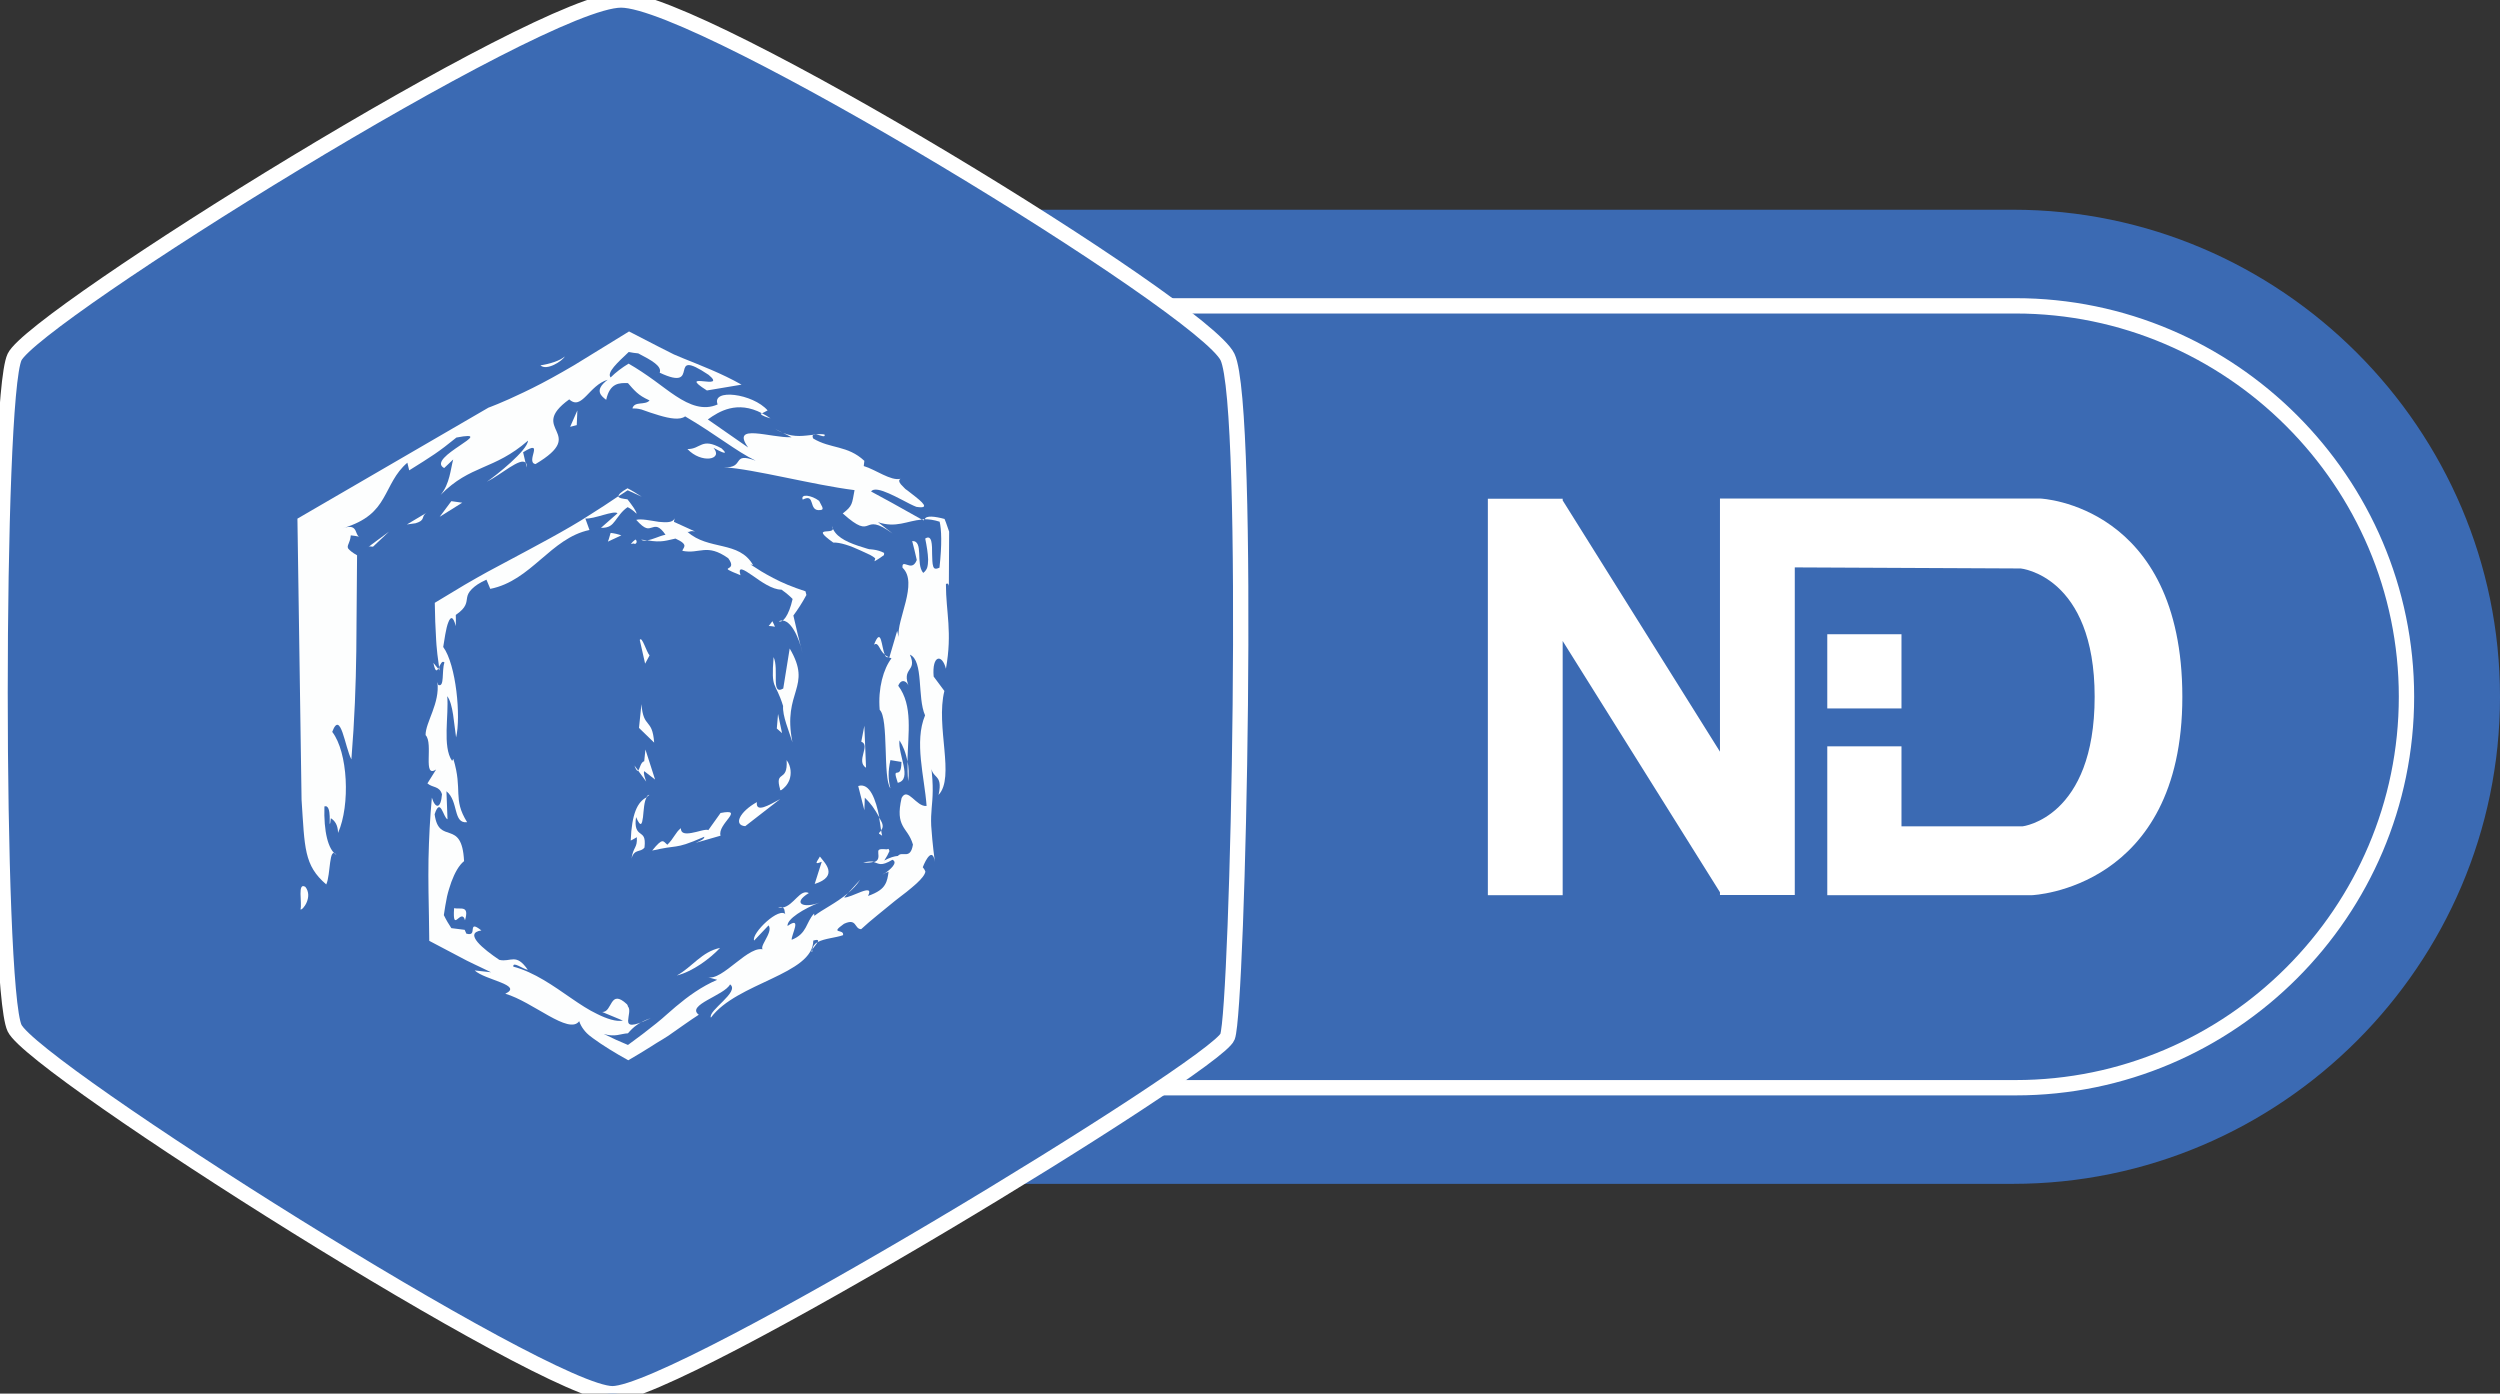 <?xml version="1.0" encoding="utf-8"?>
<!-- Generator: Adobe Illustrator 23.0.2, SVG Export Plug-In . SVG Version: 6.00 Build 0)  -->
<svg version="1.1" id="Calque_1" xmlns="http://www.w3.org/2000/svg" xmlns:xlink="http://www.w3.org/1999/xlink" x="0px" y="0px"
	 viewBox="0 0 163.07 90.9" style="enable-background:new 0 0 163.07 90.9;" xml:space="preserve">
<rect x="0" y="0" width="163.07" height="90.9" fill="#333333" stroke="none"/>
<style type="text/css">
	.st0{fill:#3B6AB3;}
	.st1{fill:none;stroke:#FFFFFF;stroke-miterlimit:10;}
	.st2{fill:#3B6AB3;stroke:#FFFFFF;stroke-miterlimit:10;}
	.st3{fill:#FDFEFE;}
	.st4{fill:#FFFFFF;}
</style>
<path class="st0" d="M131.3,77.22H37.34c-17.47,0-31.77-14.3-31.77-31.77v0c0-17.47,14.3-31.77,31.77-31.77h93.96
	c17.47,0,31.77,14.3,31.77,31.77v0C163.07,62.93,148.77,77.22,131.3,77.22z"/>
<path class="st1" d="M131.48,70.95H36.6c-14.02,0-25.5-11.47-25.5-25.5v0c0-14.02,11.47-25.5,25.5-25.5h94.87
	c14.02,0,25.5,11.47,25.5,25.5v0C156.97,59.48,145.5,70.95,131.48,70.95z"/>
<path class="st2" d="M0.95,23.29c-1.26,2.64-1.26,41.13,0,43.77c1.26,2.64,34.72,23.85,39,23.85s39.44-21.44,40.12-23.29
	s1.54-41.09,0-44.33S45.77,0,40.51,0S2.21,20.65,0.95,23.29z"/>
<g>
	<g>
		<g>
			<g>
				<g>
					<path class="st3" d="M52.99,61.92c0.1-0.15,0.28-0.34,0.34-0.47C53.14,61.56,53.02,61.71,52.99,61.92z"/>
					<path class="st3" d="M28.67,43.73l-0.02-0.22c-0.02,0.04-0.04,0.08-0.06,0.11L28.67,43.73z"/>
					<path class="st3" d="M28.58,43.62l-0.31-0.38C28.39,43.82,28.48,43.79,28.58,43.62z"/>
					<path class="st3" d="M55.32,58.25c0.3-0.25,0.58-0.54,0.79-0.87L55.32,58.25z"/>
					<path class="st3" d="M51.06,59.18c-0.07-0.03-0.16-0.03-0.31,0C50.86,59.21,50.97,59.2,51.06,59.18z"/>
					<path class="st3" d="M53.02,28.34c0.07-0.01,0.13-0.01,0.2-0.02C53.13,28.31,53.07,28.31,53.02,28.34z"/>
					<path class="st3" d="M50.26,27.29c-0.2-0.14-0.39-0.25-0.57-0.34l-0.07,0.04C49.67,27.12,50.06,27.23,50.26,27.29z"/>
					<path class="st3" d="M51.05,28.23l-0.53-0.27C50.71,28.07,50.88,28.16,51.05,28.23z"/>
					<path class="st3" d="M34.29,30.18l0.07,0.31C34.37,30.34,34.35,30.24,34.29,30.18z"/>
					<path class="st3" d="M53.78,28.34c-0.18-0.03-0.37-0.03-0.56-0.01C53.49,28.38,53.87,28.58,53.78,28.34z"/>
					<path class="st3" d="M52.98,62.09c-0.01-0.07,0.01-0.12,0.01-0.17C52.93,62.02,52.9,62.09,52.98,62.09z"/>
					<path class="st3" d="M57.74,56.94l-0.05,0.02C57.49,57.1,57.57,57.05,57.74,56.94z"/>
					<path class="st3" d="M40.35,32.37l0.59-0.39l0.92,0.42c-0.41-0.26-0.72-0.45-0.93-0.55C40.47,32.11,40.33,32.27,40.35,32.37z"
						/>
					<path class="st3" d="M61.28,37.03c-0.23,0.1-0.35,0.1-0.41-0.09c-0.06-0.18-0.06-0.48-0.07-0.79c0-0.62,0-1.31-0.45-1.02
						c0.1,0.49,0.18,0.96,0.19,1.37c0,0.2-0.02,0.4-0.07,0.55c-0.05,0.12-0.13,0.23-0.25,0.32c-0.51-0.6,0.05-2.1-0.72-2.08
						c0.1,0.38,0.2,0.79,0.3,1.24c-0.19,0.47-0.44,0.37-0.63,0.31c-0.19-0.06-0.33-0.12-0.3,0.19c1.05,0.99-0.41,3.42-0.25,4.52
						l-0.1-0.4l-0.5,1.7c-0.02,0.02-0.04,0-0.06,0.01c0.06,0.03,0.12,0.06,0.19,0.08c-0.52,0.68-0.89,1.95-0.77,3.36
						c0.6,0.54,0.2,4.47,0.7,5.12c-0.15-0.59-0.16-1.1,0-1.84l0.72,0.12c-0.01,1.33-0.67,0.08-0.24,1.36c0.98-0.22,0-1.84,0.11-2.77
						c0.22,0.34,0.42,0.81,0.52,1.39c0.04-1.87,0.37-3.66-0.6-4.95c0.21-0.53,0.62-0.28,0.72,0.12c-0.57-1.36,0.56-0.99,0.04-2.15
						c0.91,0.4,0.47,2.8,0.99,3.96c-0.72,1.73-0.04,3.99,0.1,5.91c-0.67,0.08-1.24-1.28-1.63-0.52c-0.22,0.95-0.13,1.42,0.06,1.79
						c0.19,0.38,0.49,0.61,0.68,1.25c-0.17,1.03-0.7,0.39-0.98,0.74c-0.24,0.02-0.52,0.1-0.89,0.3c0.15-0.23,0.26-0.43,0.34-0.62
						l-0.06-0.14c-0.05,0.01-0.09,0.02-0.13,0.03c-0.59-0.06-0.55,0.05-0.54,0.27c0.02,0.2,0.05,0.48-0.29,0.56
						c0.33,0.1,0.46,0.3,1.21-0.15c0.4,0.18-0.16,0.65-0.48,0.88l0.23-0.1c-0.04,0.29-0.08,0.59-0.24,0.85
						c-0.15,0.26-0.45,0.5-1.1,0.73c0.46-0.91-1.14,0.16-1.56,0.1l0.25-0.28c-0.77,0.65-1.7,1.08-2.19,1.48l-0.02-0.15
						c-0.54,0.57-0.44,1.31-1.46,1.71c-0.04-0.3,0.71-1.6-0.27-0.9c-0.06-0.45,1.07-1.14,2.09-1.53c-1.02,0.4-1.83,0.07-0.7-0.62
						c-0.58-0.29-0.97,0.81-1.71,0.95c0.19,0.08,0.08,0.35,0.21,0.47c-0.39-0.61-2.28,1.23-2.07,1.68l0.94-0.99
						c0.37,0.46-0.86,1.59-0.24,1.61c-0.98-0.49-2.78,2.09-3.75,1.76l0.64,0.18c-1.04,0.45-1.89,1.07-2.7,1.75l-0.6,0.52
						c-0.21,0.18-0.36,0.33-0.67,0.57c-0.56,0.45-1.17,0.92-1.85,1.41c-0.49-0.2-1.02-0.44-1.58-0.72c0.74,0.23,1.11-0.02,1.58-0.04
						c0.34-0.4,0.71-0.72,1.49-0.99c-1.28,0.62-1.48,0.47-1.48,0.17c0.01-0.31,0.17-0.74-0.01-0.93c0-0.04-0.03-0.09-0.06-0.14
						c-1.14-1.07-0.94,0.53-1.62,0.5l1.35,0.56c-0.43,0.09-1.06-0.12-1.68-0.43c-0.55-0.26-1.11-0.63-1.69-1.03
						c-1.16-0.8-2.41-1.7-3.78-2.06c-0.03-0.36,0.57,0.13,0.95,0.21c-0.78-1.13-1.1-0.48-1.86-0.65c-1.04-0.7-2.35-1.75-1.17-1.92
						c-0.47-0.37-0.53-0.28-0.56-0.11c-0.03,0.17,0.02,0.44-0.42,0.32l-0.11-0.25c-0.27-0.03-0.57-0.07-0.87-0.11
						c-0.16-0.24-0.33-0.52-0.49-0.85c0.06-0.41,0.13-0.83,0.21-1.22c0.08-0.35,0.18-0.64,0.28-0.94c0.22-0.59,0.49-1.09,0.83-1.36
						c-0.14-2.84-1.65-0.99-1.92-3.06c0.38-1.16,0.56,0.22,0.84,0.33l-0.07-1.83c0.81,0.65,0.41,2.13,1.35,2.02
						c-0.96-1.53-0.27-2.07-0.9-4.13l-0.08,0.13c-0.65-0.91-0.2-3.02-0.32-4.22c0.39,0.49,0.44,1.81,0.58,2.69
						c0.32-1.34,0.01-4.74-0.84-5.9c0.07-0.42,0.18-1.24,0.33-1.6c0.15-0.4,0.32-0.42,0.49,0.24c0.01-0.28,0.01-0.52,0-0.73
						c0.73-0.5,0.68-0.81,0.74-1.14c0.03-0.16,0.09-0.33,0.31-0.55c0.23-0.22,0.45-0.38,0.95-0.61l0.25,0.6
						c2.68-0.53,3.94-3.31,6.47-3.84l-0.27-0.75c0.54,0.06,1.89-0.56,2.1-0.34l-1.08,0.95c0.52,0.01,0.71-0.17,0.92-0.45
						c0.21-0.27,0.43-0.64,0.82-0.9c0.17,0.08,0.37,0.22,0.58,0.43c0.01-0.14-0.27-0.53-0.59-0.94c-0.28-0.04-0.58-0.07-0.6-0.2
						l-0.93,0.62l-0.86,0.55c-0.43,0.28-0.87,0.55-1.32,0.81c-0.89,0.52-1.8,1.01-2.71,1.5L31.8,37.3l-0.68,0.38l-0.8,0.46
						l-1.96,1.18c0.01,0.82,0.04,1.64,0.09,2.44l0.02,0.3l0.02,0.21l0.04,0.41l0.11,0.83c0.1-0.2,0.2-0.44,0.35-0.3
						c-0.19,0.58,0.02,1.64-0.4,1.47l-0.06-0.19c0.18,1.38-0.78,2.63-0.77,3.46c0.53,0.54-0.22,2.86,0.69,2.24l-0.57,0.91
						c0.34,0.3,0.78,0.15,0.95,0.71c-0.07,0.95-0.43,0.97-0.66,0.22c-0.12,1.28-0.19,2.64-0.22,4.03c-0.01,0.7-0.01,1.4,0,2.1
						c0.02,1.07,0.04,2.15,0.05,3.21c0.82,0.43,1.63,0.86,2.43,1.28l0.47,0.23l0.38,0.18c0.25,0.12,0.5,0.24,0.75,0.36l-1.07-0.12
						c0.67,0.63,3.2,0.95,2,1.52c1.79,0.52,4.15,2.71,4.82,1.79c0.06,0.18,0.15,0.36,0.28,0.53c0.13,0.17,0.23,0.3,0.6,0.57
						c0.64,0.47,1.45,0.97,2.32,1.45c0.48-0.28,0.99-0.58,1.49-0.9c0.25-0.16,0.5-0.32,0.76-0.47l0.38-0.24l0.24-0.17
						c0.59-0.41,1.17-0.83,1.73-1.19c-0.85-0.63,1.67-1.26,2.04-1.98c0.67,0.48-1.46,1.71-1.25,2.17c1.69-2.29,6.67-2.81,6.68-5.03
						c0.31-0.09,0.35-0.02,0.29,0.1c0.44-0.24,1.18-0.28,1.65-0.45c0.09-0.44-0.92-0.04,0.06-0.74c0.86-0.4,0.66,0.33,1.12,0.35
						c0.63-0.59,1.48-1.24,2.21-1.85c0.07-0.06,0.23-0.18,0.36-0.28c0.13-0.1,0.26-0.2,0.39-0.3c0.24-0.19,0.46-0.38,0.64-0.54
						c0.36-0.33,0.57-0.6,0.59-0.79c-0.05-0.13-0.11-0.21-0.17-0.28c0.21-0.55,0.65-1.3,0.79-0.35c-0.15-1.12-0.22-2.02-0.24-2.36
						c-0.02-0.44,0-0.79,0.03-1.14c0.06-0.7,0.14-1.4-0.05-2.85c0.02,1.02,0.82,0.51,0.5,1.98c1.09-1.15-0.2-4.47,0.38-6.78
						l-0.7-0.94c-0.12-1.41,0.55-1.5,0.8-0.51c0.43-2.4,0-3.68,0-5.51c0.09-0.11,0.22-0.03,0.19,0.28l0.02-3.71
						c-0.07-0.17-0.17-0.53-0.3-0.83c-0.64-0.17-1.21-0.24-1.29,0.02c0.28,0,0.59,0.04,0.97,0.16
						C61.41,34.52,61.45,35.51,61.28,37.03z"/>
					<path class="st3" d="M60.29,33.87l-0.16,0l0.14,0.08C60.26,33.91,60.28,33.89,60.29,33.87z"/>
					<path class="st3" d="M56.3,56.27c0.31,0.02,0.54-0.01,0.71-0.06C56.85,56.18,56.64,56.18,56.3,56.27z"/>
					<path class="st3" d="M37.13,26.05c0.83,0.76,1.28-0.92,2.51-1.28c-0.96,0.72-0.36,1.1-0.1,1.31c0.24-1.11,0.86-1.11,1.42-1.09
						c0.18,0.21,0.36,0.42,0.57,0.61c0.23,0.2,0.41,0.32,0.84,0.52c-0.3,0.34-0.98,0.02-1.12,0.52c0.16,0,0.32,0,0.59,0.07
						c0.38,0.14,0.77,0.27,1.14,0.38c0.73,0.22,1.38,0.32,1.71,0.07c2.03,1.19,3.32,2.27,4.6,2.89c-1.62-0.6-0.66,0.5-2.07,0.43
						c1.94,0.11,5.8,1.15,8.52,1.49c-0.17,0.88-0.11,1.02-0.77,1.52c2.13,1.91,1.14-0.23,3.25,1.31l-0.95-0.74
						c1.18,0.4,1.9-0.09,2.86-0.17l-1.93-1.08l-1.38-0.75c0.16-0.24,0.65-0.1,1.17,0.13c0.28,0.13,0.48,0.22,0.82,0.4
						c0.38,0.2,0.72,0.38,0.96,0.47c0.93,0.15,0.43-0.29-0.3-0.85l-0.27-0.21l-0.14-0.1l-0.07-0.07c-0.09-0.09-0.17-0.17-0.23-0.24
						c-0.12-0.15-0.16-0.28-0.02-0.36c-0.63,0.16-1.62-0.6-2.4-0.83l0.04-0.34c-1.1-1.03-2.2-0.77-3.34-1.46
						c-0.06-0.14-0.04-0.2,0.01-0.24c-0.58,0.06-1.2,0.19-1.97-0.12l0.55,0.28c-1.35,0.06-4-0.96-2.83,0.67l-2.63-1.83
						c0.72-0.52,1.91-1.26,3.54-0.4l0.36-0.19c-0.96-1.1-3.68-1.45-3.26-0.39c-0.92,0.41-1.82,0.05-2.73-0.55
						c-0.46-0.3-0.89-0.64-1.4-1.01c-0.54-0.39-1.13-0.79-1.68-1.1c-0.43,0.26-0.84,0.57-1.17,0.9c-0.27-0.32,0.44-0.96,1.18-1.66
						c0.22,0.04,0.44,0.08,0.62,0.09c0.89,0.46,1.56,0.84,1.4,1.26c2.82,1.33,0.35-1.76,3.19,0.14c1.3,1.08-2.19-0.3-0.11,1.02
						l2.26-0.38c-1.33-0.75-2.64-1.24-3.79-1.71c-0.21-0.09-0.42-0.18-0.62-0.26c-0.34-0.17-0.68-0.34-1.01-0.51
						c-0.66-0.34-1.3-0.67-1.92-0.99c-0.99,0.61-1.93,1.18-2.83,1.74c-0.52,0.33-1.03,0.63-1.51,0.9c-0.96,0.55-1.81,0.99-2.53,1.33
						c-1.43,0.69-2.3,1-2.3,1l-12.46,7.24l0.27,18.34c0.21,3.14,0.15,4.27,1.61,5.52c0.3-0.65,0.16-2.57,0.67-1.92
						c-0.55-0.34-0.84-1.53-0.79-3.17c0.53-0.17,0.26,1.5,0.38,1.08l0.04-0.31c0.27,0.17,0.46,0.45,0.47,0.96
						c0.81-1.83,0.64-5.28-0.38-6.59c0.55-1.49,0.83,1.02,1.25,1.79c0.21-2.63,0.29-4.83,0.32-7.05c0.02-1.95,0.03-3.91,0.05-6.26
						c-0.3-0.17-0.46-0.3-0.58-0.44c-0.11-0.22,0.12-0.32,0.17-0.86c0.2,0.02,0.39,0.05,0.56,0.09c-0.13-0.03-0.17-0.24-0.26-0.42
						c-0.1-0.18-0.27-0.33-0.85-0.12c0.86-0.27,1.36-0.54,1.77-0.87c0.41-0.33,0.68-0.7,0.91-1.1c0.46-0.78,0.75-1.63,1.56-2.32
						l0.12,0.5c1.47-0.92,1.9-1.18,3.08-2.14c2.86-0.55-2.05,1.32-0.8,1.99l0.59-0.56c-0.17,0.62-0.22,1.59-0.82,2.31
						c1.94-1.98,3.48-1.6,5.7-3.54c-0.03,0.64-2.09,2.28-2.68,2.68c0.88-0.43,2.21-1.63,2.52-1.23l-0.16-0.69
						c1.46-0.92,0.11,0.66,0.81,0.77C38.45,28.18,34.34,28.07,37.13,26.05z"/>
					<path class="st3" d="M59.24,50.96c0.06-0.49,0.03-0.92-0.04-1.3C59.19,50.09,59.2,50.53,59.24,50.96z"/>
					<path class="st3" d="M57.96,42.86c-0.1-0.04-0.18-0.09-0.25-0.15C57.77,42.85,57.85,42.9,57.96,42.86z"/>
					<path class="st3" d="M57.01,42.05c0.31-0.2,0.31,0.32,0.7,0.65C57.49,42.18,57.49,40.83,57.01,42.05z"/>
					<path class="st3" d="M42.37,42.75c-0.21-0.23-0.49-1.28-0.64-1.01l0.35,1.55L42.37,42.75z"/>
					<path class="st3" d="M41.84,45.93l-0.16,1.55l0.99,0.96C42.55,46.8,41.97,47.57,41.84,45.93z"/>
					<path class="st3" d="M41.63,50.26l-0.25-0.33C41.5,50.25,41.57,50.31,41.63,50.26z"/>
					<path class="st3" d="M42.02,50.3l0.71,0.55l-0.63-1.96l-0.08,0.77c-0.23,0.03-0.29,0.52-0.4,0.6l0.53,0.72
						C42.09,50.8,41.95,50.44,42.02,50.3z"/>
					<path class="st3" d="M42.17,52c0.07-0.05,0.12-0.11,0.19-0.15C42.28,51.84,42.22,51.9,42.17,52z"/>
					<path class="st3" d="M41.19,56c0.2-0.67,0.59-0.37,0.85-0.72c0.08-0.73-0.11-0.78-0.29-0.93c-0.19-0.13-0.37-0.37-0.26-1.05
						c0.32,0.74,0.39,0.43,0.45,0.01c0.05-0.44,0.07-1.07,0.25-1.31c-0.61,0.3-0.98,1.07-1.05,2.83c0.13-0.07,0.27-0.14,0.4-0.22
						C41.58,55.33,41.32,55.2,41.19,56z"/>
					<path class="st3" d="M47,53.03l-0.8,1.12c-0.14-0.1-0.74,0.13-1.09,0.18c-0.4,0.07-0.7,0.05-0.7-0.31
						c-0.36,0.29-0.45,0.66-0.88,1.08c-0.28-0.22-0.27-0.51-0.99,0.38c0.81-0.18,1.22-0.23,1.56-0.27c0.37-0.06,0.69-0.13,1.84-0.63
						c0.02,0.15-0.28,0.28-0.57,0.4L47,54.51C46.77,53.75,48.64,52.71,47,53.03z"/>
					<path class="st3" d="M49.37,52.32c-1.16,0.65-1.53,1.51-0.76,1.57l2.28-1.77C50.16,52.52,49.28,53.05,49.37,52.32z"/>
					<path class="st3" d="M50.86,51.54c0.03,0,0.06,0,0.1,0c0.17-0.12,0.41-0.33,0.54-0.69c0.12-0.35,0.12-0.85-0.19-1.27
						c0.1,1.52-0.81,0.59-0.42,1.92C50.88,51.51,50.87,51.52,50.86,51.54z"/>
					<path class="st3" d="M51.51,42.3l-0.42,2.61c-0.83,0.49-0.26-1.25-0.63-2.05c-0.17,2.22,0.1,1.51,0.62,3.19
						c-0.05,0.64,0.38,1.62,0.61,2.37C51.01,45.04,53.03,44.87,51.51,42.3z"/>
					<polygon class="st3" points="50.67,47.52 51.01,47.82 50.75,46.57 					"/>
					<path class="st3" d="M49.12,36.86c-0.91-1.61-2.91-0.94-4.28-2.17c0.19,0.04,0.12-0.1,0.5-0.02l-1.38-0.63L44,33.81
						c-0.1,0.28-0.52,0.28-1.02,0.23c-0.54-0.08-1.16-0.22-1.48-0.13c0.61,0.68,0.78,0.57,1.03,0.5c0.24-0.07,0.45-0.15,0.88,0.47
						c-0.42,0.08-0.82,0.32-1.2,0.36c0.96,0.18,1.33-0.01,1.85-0.11c0.92,0.42,0.49,0.57,0.45,0.8c1.15,0.23,1.57-0.52,2.99,0.48
						c0.73,0.98-0.96,0.4,0.8,1.11c-0.19-0.63,0.21-0.37,0.78,0.02c0.55,0.39,1.3,0.93,1.89,0.92c0.3,0.21,0.55,0.42,0.73,0.61
						c-0.25,1.11-0.65,1.58-0.9,1.45c0.72-0.32,1.34,1.08,1.55,2.11l-0.3-1.19l-0.3-1.29c0.28-0.38,0.57-0.82,0.85-1.34
						c-0.02-0.08-0.04-0.17-0.06-0.24c-0.88-0.29-1.51-0.55-2.11-0.87c-0.33-0.17-0.53-0.29-0.77-0.43
						c-0.23-0.15-0.47-0.3-0.72-0.46L49.12,36.86z"/>
					<path class="st3" d="M42.22,35.24c-0.14-0.02-0.25-0.01-0.4-0.04C41.94,35.29,42.06,35.27,42.22,35.24z"/>
					<path class="st3" d="M50.55,40.88c-0.06-0.13-0.11-0.25-0.17-0.36c-0.08,0.11-0.16,0.22-0.24,0.31
						C50.27,40.84,50.41,40.85,50.55,40.88z"/>
					<path class="st3" d="M41.34,35.45c0.14,0.11,0.28-0.14,0.11-0.26c-0.12,0.09-0.22,0.18-0.3,0.29L41.34,35.45z"/>
					<path class="st3" d="M40.53,34.92c-0.2-0.07-0.43-0.13-0.7-0.16c-0.07,0.2-0.09,0.36-0.18,0.57L40.53,34.92z"/>
					<path class="st3" d="M30.33,60.03c0.3-1.01-0.29-0.7-0.71-0.79c-0.06,0.89,0.06,0.84,0.23,0.7
						C30.02,59.8,30.23,59.62,30.33,60.03z"/>
					<path class="st3" d="M46.97,61.83c-1.19,0.24-1.82,1.25-2.82,1.8C45.18,63.37,46.3,62.54,46.97,61.83z"/>
					<path class="st3" d="M53.48,55.87c-0.16,0.3-0.45,0.58,0.12,0.34l-0.46,1.45C54.77,57.14,53.75,56.24,53.48,55.87z"/>
					<path class="st3" d="M55.98,51.27l0.4,1.58l0.03-0.82c0.41,0.4,0.61,0.69,0.95,1.29C57.13,52.15,56.73,51.03,55.98,51.27z"/>
					<path class="st3" d="M57.54,54.51c-0.01-0.04-0.02-0.09-0.03-0.14c-0.01-0.04-0.02-0.09-0.03-0.21
						C57.35,54.38,57.2,54.31,57.54,54.51z"/>
					<path class="st3" d="M57.46,53.53c-0.05-0.08-0.08-0.14-0.12-0.21c0.05,0.28,0.1,0.57,0.13,0.84
						C57.57,54.03,57.65,53.86,57.46,53.53z"/>
					<path class="st3" d="M56.49,50.08l-0.11-2.74l-0.2,1.04C56.81,48.61,55.8,49.65,56.49,50.08z"/>
					<path class="st3" d="M57.04,36.61c0.21-0.11,0.41-0.25,0.62-0.4c0.01-0.05,0.01-0.09,0.01-0.14c-0.19-0.11-0.46-0.19-0.7-0.22
						l-0.18-0.02c-0.06,0-0.09,0-0.22-0.04c-0.21-0.07-0.43-0.14-0.63-0.2c-0.81-0.28-1.49-0.62-1.68-1.28
						c0.46,0.72-1.6-0.13,0.09,1.08c0.44-0.02,1.11,0.2,1.81,0.53c0.2,0.09,0.41,0.19,0.62,0.29c0.12,0.06,0.23,0.14,0.31,0.21
						C57.07,36.48,57.06,36.55,57.04,36.61z"/>
					<path class="st3" d="M53.5,33.27c0.34-0.01,0.04-0.34-0.07-0.6c-0.5-0.38-1.23-0.48-1.07-0.08
						C53.23,32.14,52.69,33.37,53.5,33.27z"/>
					<path class="st3" d="M46.54,29.21c0.44,0.25,1.08,0.56,0.53,0.04c-1.33-0.75-1.35,0.06-2.23,0.04
						C45.75,30.26,47.2,29.99,46.54,29.21z"/>
					<path class="st3" d="M35.25,23.83c0.41,0.38,1.43-0.28,1.59-0.58C36.54,23.53,35.82,23.75,35.25,23.83z"/>
					<polygon class="st3" points="37.19,27.84 37.62,27.73 37.66,26.77 					"/>
					<polygon class="st3" points="29.44,32.69 28.68,33.71 30.15,32.79 					"/>
					<path class="st3" d="M27.85,33.43l-1.31,0.78l0.57-0.08C27.82,33.91,27.41,33.69,27.85,33.43z"/>
					<path class="st3" d="M24.02,35.7c0.05-0.09,0.16-0.05,0.31-0.04l1.04-0.98l-0.73,0.54C24.42,35.39,24.07,35.63,24.02,35.7z"/>
					<path class="st3" d="M19.92,57.85c-0.54-0.34-0.2,1.05-0.32,1.47C19.74,59.4,20.43,58.5,19.92,57.85z"/>
				</g>
			</g>
		</g>
	</g>
</g>
<g>
	<rect x="119.19" y="41.37" class="st4" width="4.84" height="4.84"/>
	<path class="st4" d="M133.1,32.52h-16.03h-1.45h-3.43v16.51l-10.26-16.39v-0.11h-4.88v25.86h4.88V41.81l10.26,16.39v0.18h0.11l0,0
		l0.01,0h4.76V37.01l14.74,0.07c0,0,4.82,0.47,4.82,8.37c0,7.9-4.7,8.45-4.7,8.45h-3.78h-1.16h-2.96v-5.22h-4.84v9.71h1.86h2.98
		h8.52c0,0,9.8-0.39,9.8-12.93C142.35,32.92,133.1,32.52,133.1,32.52z"/>
</g>
</svg>
